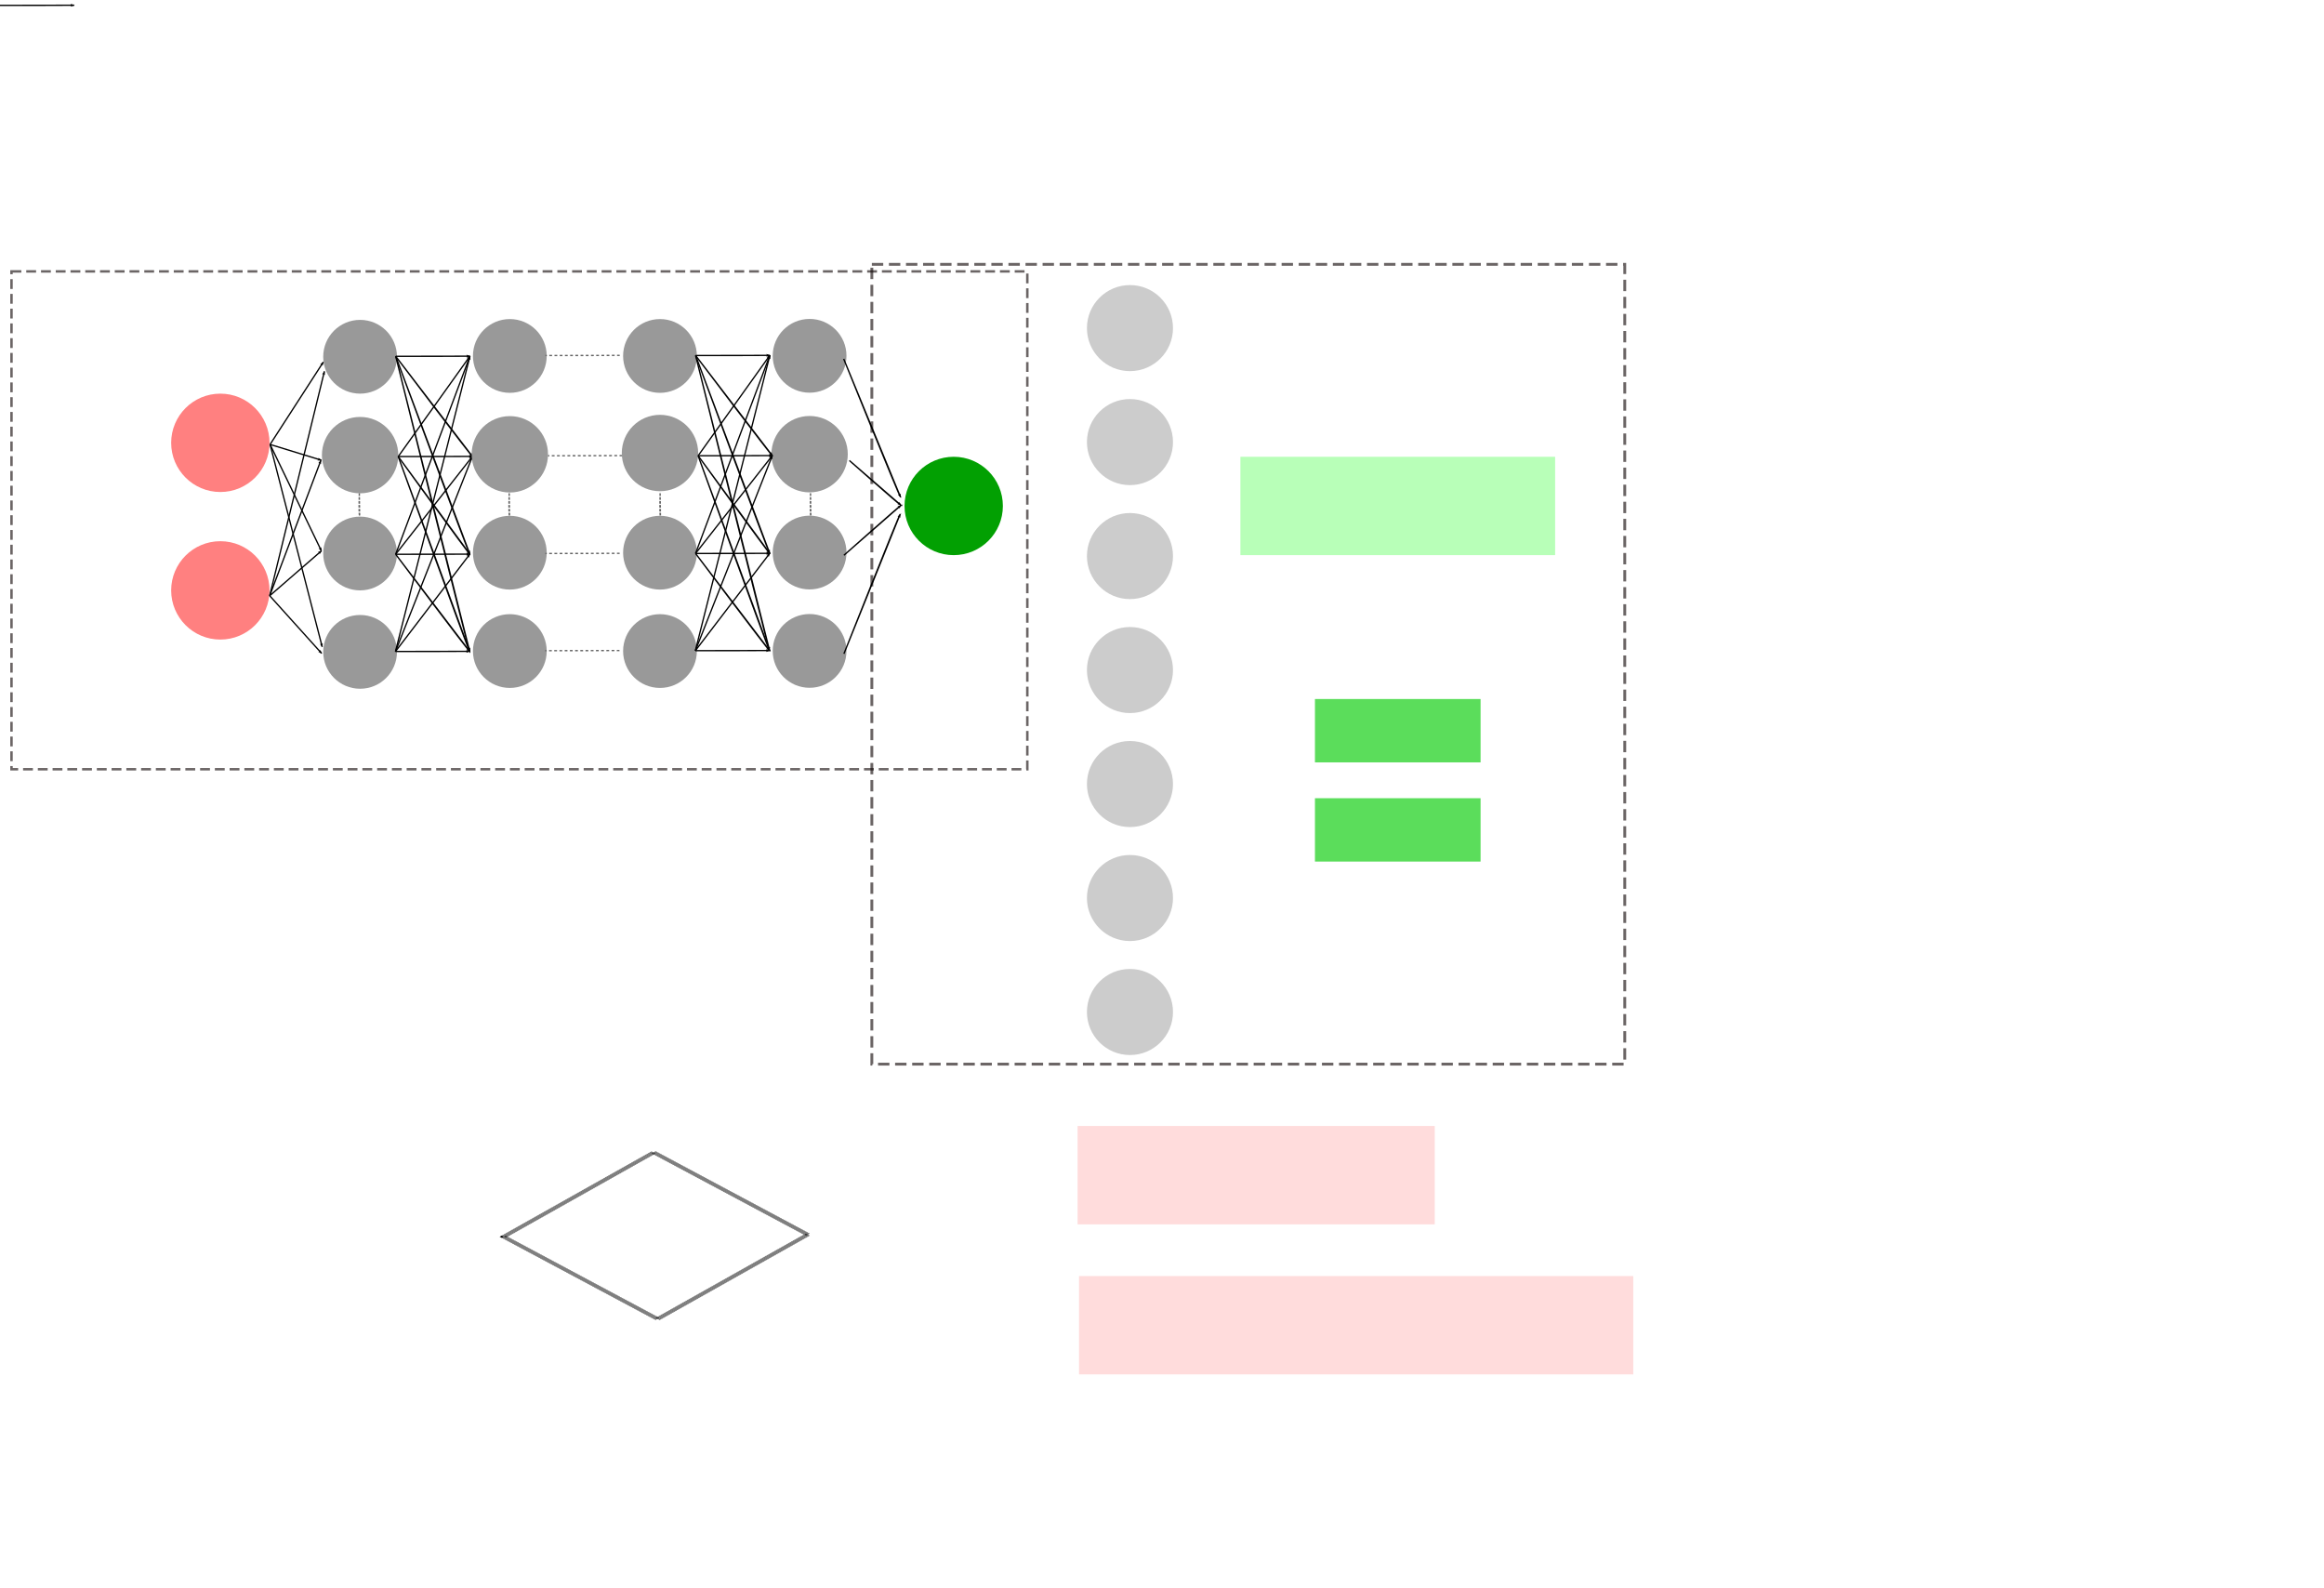 <?xml version="1.0" encoding="UTF-8" standalone="no"?>
<!-- Created with Inkscape (http://www.inkscape.org/) -->

<svg
   width="472.583mm"
   height="322.939mm"
   viewBox="0 0 472.583 322.939"
   version="1.1"
   id="svg5"
   inkscape:version="1.1 (c4e8f9e, 2021-05-24)"
   sodipodi:docname="NN_arch.eps.2021_07_05_00_31_59.0.svg"
   xmlns:inkscape="http://www.inkscape.org/namespaces/inkscape"
   xmlns:sodipodi="http://sodipodi.sourceforge.net/DTD/sodipodi-0.dtd"
   xmlns="http://www.w3.org/2000/svg"
   xmlns:svg="http://www.w3.org/2000/svg">
  <sodipodi:namedview
     id="namedview7"
     pagecolor="#ffffff"
     bordercolor="#666666"
     borderopacity="1.0"
     inkscape:pageshadow="2"
     inkscape:pageopacity="0.0"
     inkscape:pagecheckerboard="0"
     inkscape:document-units="mm"
     showgrid="false"
     inkscape:zoom="1.0035677"
     inkscape:cx="965.05698"
     inkscape:cy="827.04935"
     inkscape:window-width="1440"
     inkscape:window-height="900"
     inkscape:window-x="0"
     inkscape:window-y="0"
     inkscape:window-maximized="0"
     inkscape:current-layer="layer1"
     width="499mm"
     fit-margin-top="0"
     fit-margin-left="0"
     fit-margin-right="0"
     fit-margin-bottom="0" />
  <defs
     id="defs2">
    <marker
       style="overflow:visible"
       id="marker1783"
       refX="0.0"
       refY="0.0"
       orient="auto"
       inkscape:stockid="Arrow2Lstart"
       inkscape:isstock="true">
      <path
         transform="scale(1.0) translate(1,0)"
         d="M 8.719,4.034 L -2.207,0.016 L 8.719,-4.002 C 6.973,-1.63 6.983,1.616 8.719,4.034 z "
         style="fill-rule:evenodd;fill:context-stroke;stroke-width:0.625;stroke-linejoin:round"
         id="path1496" />
    </marker>
    <marker
       style="overflow:visible"
       id="Arrow2Mstart"
       refX="0.0"
       refY="0.0"
       orient="auto"
       inkscape:stockid="Arrow2Mstart"
       inkscape:isstock="true">
      <path
         transform="scale(0.6) translate(0,0)"
         d="M 8.719,4.034 L -2.207,0.016 L 8.719,-4.002 C 6.973,-1.63 6.983,1.616 8.719,4.034 z "
         style="fill-rule:evenodd;fill:context-stroke;stroke-width:0.625;stroke-linejoin:round"
         id="path1502" />
    </marker>
    <marker
       style="overflow:visible"
       id="Arrow2Lstart"
       refX="1"
       refY="0"
       orient="auto"
       inkscape:stockid="Arrow2Lstart"
       inkscape:isstock="true">
      <path
         transform="0.2"
         d="M 8.719,4.034 -2.207,0.016 8.719,-4.002 c -1.745,2.372 -1.735,5.617 -6e-7,8.035 z"
         style="fill:context-stroke;fill-rule:evenodd;stroke-width:0.625;stroke-linejoin:round"
         id="path1038" />
    </marker>
    <marker
       style="overflow:visible"
       id="Arrow1Lstart"
       refX="0"
       refY="0"
       orient="auto"
       inkscape:stockid="Arrow1Lstart"
       inkscape:isstock="true">
      <path
         transform="matrix(-2.8,0,0-2.8,-2.8,0)"
         style="fill:context-stroke;fill-rule:evenodd;stroke:context-stroke;stroke-width:1pt"
         d="M 0,0 5,-5 -12.5,0 5,5 Z"
         id="path5255" />
    </marker>
    <marker
       style="overflow:visible"
       id="Arrow2Lstart-8"
       refX="1"
       refY="0"
       orient="auto"
       inkscape:stockid="Arrow2Lstart"
       inkscape:isstock="true">
      <path
         transform="matrix(1.1,0,0,1.1,1.1,0)"
         d="M 8.719,4.034 -2.207,0.016 8.719,-4.002 c -1.745,2.372 -1.735,5.617 -6e-7,8.035 z"
         style="fill:context-stroke;fill-rule:evenodd;stroke-width:0.625;stroke-linejoin:round"
         id="path1038-6" />
    </marker>
    <marker
       style="overflow:visible"
       id="Arrow2Lstart-7"
       refX="1"
       refY="0"
       orient="auto"
       inkscape:stockid="Arrow2Lstart"
       inkscape:isstock="true">
      <path
         d="M 8.719,4.034 -2.207,0.016 8.719,-4.002 c -1.745,2.372 -1.735,5.617 -6e-7,8.035 z"
         style="fill:context-stroke;fill-rule:evenodd;stroke-width:0.625;stroke-linejoin:round"
         id="path1038-1" />
    </marker>
    <marker
       style="overflow:visible"
       id="marker1783-1"
       refX="0"
       refY="0"
       orient="auto"
       inkscape:stockid="Arrow2Lstart"
       inkscape:isstock="true">
      <path
         transform="translate(1)"
         d="M 8.719,4.034 -2.207,0.016 8.719,-4.002 c -1.745,2.372 -1.735,5.617 -6e-7,8.035 z"
         style="fill:context-stroke;fill-rule:evenodd;stroke-width:0.625;stroke-linejoin:round"
         id="path1496-0" />
    </marker>
    <marker
       style="overflow:visible"
       id="marker1783-6"
       refX="0"
       refY="0"
       orient="auto"
       inkscape:stockid="Arrow2Lstart"
       inkscape:isstock="true">
      <path
         transform="translate(1)"
         d="M 8.719,4.034 -2.207,0.016 8.719,-4.002 c -1.745,2.372 -1.735,5.617 -6e-7,8.035 z"
         style="fill:context-stroke;fill-rule:evenodd;stroke-width:0.625;stroke-linejoin:round"
         id="path1496-2" />
    </marker>
    <marker
       style="overflow:visible"
       id="marker1783-0"
       refX="0"
       refY="0"
       orient="auto"
       inkscape:stockid="Arrow2Lstart"
       inkscape:isstock="true">
      <path
         transform="translate(1)"
         d="M 8.719,4.034 -2.207,0.016 8.719,-4.002 c -1.745,2.372 -1.735,5.617 -6e-7,8.035 z"
         style="fill:context-stroke;fill-rule:evenodd;stroke-width:0.625;stroke-linejoin:round"
         id="path1496-8" />
    </marker>
    <marker
       style="overflow:visible"
       id="marker1783-15"
       refX="0"
       refY="0"
       orient="auto"
       inkscape:stockid="Arrow2Lstart"
       inkscape:isstock="true">
      <path
         transform="translate(1)"
         d="M 8.719,4.034 -2.207,0.016 8.719,-4.002 c -1.745,2.372 -1.735,5.617 -6e-7,8.035 z"
         style="fill:context-stroke;fill-rule:evenodd;stroke-width:0.625;stroke-linejoin:round"
         id="path1496-9" />
    </marker>
    <marker
       style="overflow:visible"
       id="marker1783-5"
       refX="0"
       refY="0"
       orient="auto"
       inkscape:stockid="Arrow2Lstart"
       inkscape:isstock="true">
      <path
         transform="translate(1)"
         d="M 8.719,4.034 -2.207,0.016 8.719,-4.002 c -1.745,2.372 -1.735,5.617 -6e-7,8.035 z"
         style="fill:context-stroke;fill-rule:evenodd;stroke-width:0.625;stroke-linejoin:round"
         id="path1496-6" />
    </marker>
    <marker
       style="overflow:visible"
       id="marker1783-15-4"
       refX="0"
       refY="0"
       orient="auto"
       inkscape:stockid="Arrow2Lstart"
       inkscape:isstock="true">
      <path
         transform="translate(1)"
         d="M 8.719,4.034 -2.207,0.016 8.719,-4.002 c -1.745,2.372 -1.735,5.617 -6e-7,8.035 z"
         style="fill:context-stroke;fill-rule:evenodd;stroke-width:0.625;stroke-linejoin:round"
         id="path1496-9-8" />
    </marker>
    <marker
       style="overflow:visible"
       id="marker1783-0-8"
       refX="0"
       refY="0"
       orient="auto"
       inkscape:stockid="Arrow2Lstart"
       inkscape:isstock="true">
      <path
         transform="translate(1)"
         d="M 8.719,4.034 -2.207,0.016 8.719,-4.002 c -1.745,2.372 -1.735,5.617 -6e-7,8.035 z"
         style="fill:context-stroke;fill-rule:evenodd;stroke-width:0.625;stroke-linejoin:round"
         id="path1496-8-6" />
    </marker>
    <marker
       style="overflow:visible"
       id="marker1783-6-4"
       refX="0"
       refY="0"
       orient="auto"
       inkscape:stockid="Arrow2Lstart"
       inkscape:isstock="true">
      <path
         transform="translate(1)"
         d="M 8.719,4.034 -2.207,0.016 8.719,-4.002 c -1.745,2.372 -1.735,5.617 -6e-7,8.035 z"
         style="fill:context-stroke;fill-rule:evenodd;stroke-width:0.625;stroke-linejoin:round"
         id="path1496-2-5" />
    </marker>
    <marker
       style="overflow:visible"
       id="marker1783-15-4-6"
       refX="0"
       refY="0"
       orient="auto"
       inkscape:stockid="Arrow2Lstart"
       inkscape:isstock="true">
      <path
         transform="translate(1)"
         d="M 8.719,4.034 -2.207,0.016 8.719,-4.002 c -1.745,2.372 -1.735,5.617 -6e-7,8.035 z"
         style="fill:context-stroke;fill-rule:evenodd;stroke-width:0.625;stroke-linejoin:round"
         id="path1496-9-8-0" />
    </marker>
    <marker
       style="overflow:visible"
       id="marker1783-64"
       refX="0"
       refY="0"
       orient="auto"
       inkscape:stockid="Arrow2Lstart"
       inkscape:isstock="true">
      <path
         transform="translate(1)"
         d="M 8.719,4.034 -2.207,0.016 8.719,-4.002 c -1.745,2.372 -1.735,5.617 -6e-7,8.035 z"
         style="fill:context-stroke;fill-rule:evenodd;stroke-width:0.625;stroke-linejoin:round"
         id="path1496-00" />
    </marker>
    <marker
       style="overflow:visible"
       id="marker1783-64-3"
       refX="0"
       refY="0"
       orient="auto"
       inkscape:stockid="Arrow2Lstart"
       inkscape:isstock="true">
      <path
         transform="translate(1)"
         d="M 8.719,4.034 -2.207,0.016 8.719,-4.002 c -1.745,2.372 -1.735,5.617 -6e-7,8.035 z"
         style="fill:context-stroke;fill-rule:evenodd;stroke-width:0.625;stroke-linejoin:round"
         id="path1496-00-0" />
    </marker>
    <marker
       style="overflow:visible"
       id="marker1783-64-6"
       refX="0"
       refY="0"
       orient="auto"
       inkscape:stockid="Arrow2Lstart"
       inkscape:isstock="true">
      <path
         transform="translate(1)"
         d="M 8.719,4.034 -2.207,0.016 8.719,-4.002 c -1.745,2.372 -1.735,5.617 -6e-7,8.035 z"
         style="fill:context-stroke;fill-rule:evenodd;stroke-width:0.625;stroke-linejoin:round"
         id="path1496-00-7" />
    </marker>
    <marker
       style="overflow:visible"
       id="marker1783-64-1"
       refX="0"
       refY="0"
       orient="auto"
       inkscape:stockid="Arrow2Lstart"
       inkscape:isstock="true">
      <path
         transform="translate(1)"
         d="M 8.719,4.034 -2.207,0.016 8.719,-4.002 c -1.745,2.372 -1.735,5.617 -6e-7,8.035 z"
         style="fill:context-stroke;fill-rule:evenodd;stroke-width:0.625;stroke-linejoin:round"
         id="path1496-00-9" />
    </marker>
    <marker
       style="overflow:visible"
       id="marker1783-64-8"
       refX="0"
       refY="0"
       orient="auto"
       inkscape:stockid="Arrow2Lstart"
       inkscape:isstock="true">
      <path
         transform="translate(1)"
         d="M 8.719,4.034 -2.207,0.016 8.719,-4.002 c -1.745,2.372 -1.735,5.617 -6e-7,8.035 z"
         style="fill:context-stroke;fill-rule:evenodd;stroke-width:0.625;stroke-linejoin:round"
         id="path1496-00-4" />
    </marker>
    <marker
       style="overflow:visible"
       id="marker1783-64-8-0"
       refX="0"
       refY="0"
       orient="auto"
       inkscape:stockid="Arrow2Lstart"
       inkscape:isstock="true">
      <path
         transform="translate(1)"
         d="M 8.719,4.034 -2.207,0.016 8.719,-4.002 c -1.745,2.372 -1.735,5.617 -6e-7,8.035 z"
         style="fill:context-stroke;fill-rule:evenodd;stroke-width:0.625;stroke-linejoin:round"
         id="path1496-00-4-5" />
    </marker>
    <marker
       style="overflow:visible"
       id="marker1783-64-8-0-6"
       refX="0"
       refY="0"
       orient="auto"
       inkscape:stockid="Arrow2Lstart"
       inkscape:isstock="true">
      <path
         transform="translate(1)"
         d="M 8.719,4.034 -2.207,0.016 8.719,-4.002 c -1.745,2.372 -1.735,5.617 -6e-7,8.035 z"
         style="fill:context-stroke;fill-rule:evenodd;stroke-width:0.625;stroke-linejoin:round"
         id="path1496-00-4-5-4" />
    </marker>
    <marker
       style="overflow:visible"
       id="marker1783-64-8-0-7"
       refX="0"
       refY="0"
       orient="auto"
       inkscape:stockid="Arrow2Lstart"
       inkscape:isstock="true">
      <path
         transform="translate(1)"
         d="M 8.719,4.034 -2.207,0.016 8.719,-4.002 c -1.745,2.372 -1.735,5.617 -6e-7,8.035 z"
         style="fill:context-stroke;fill-rule:evenodd;stroke-width:0.625;stroke-linejoin:round"
         id="path1496-00-4-5-3" />
    </marker>
    <marker
       style="overflow:visible"
       id="marker1783-15-8"
       refX="0"
       refY="0"
       orient="auto"
       inkscape:stockid="Arrow2Lstart"
       inkscape:isstock="true">
      <path
         transform="translate(1)"
         d="M 8.719,4.034 -2.207,0.016 8.719,-4.002 c -1.745,2.372 -1.735,5.617 -6e-7,8.035 z"
         style="fill:context-stroke;fill-rule:evenodd;stroke-width:0.625;stroke-linejoin:round"
         id="path1496-9-6" />
    </marker>
    <marker
       style="overflow:visible"
       id="marker1783-2"
       refX="0"
       refY="0"
       orient="auto"
       inkscape:stockid="Arrow2Lstart"
       inkscape:isstock="true">
      <path
         transform="translate(1)"
         d="M 8.719,4.034 -2.207,0.016 8.719,-4.002 c -1.745,2.372 -1.735,5.617 -6e-7,8.035 z"
         style="fill:context-stroke;fill-rule:evenodd;stroke-width:0.625;stroke-linejoin:round"
         id="path1496-1" />
    </marker>
    <marker
       style="overflow:visible"
       id="marker1783-4"
       refX="0"
       refY="0"
       orient="auto"
       inkscape:stockid="Arrow2Lstart"
       inkscape:isstock="true">
      <path
         transform="translate(1)"
         d="M 8.719,4.034 -2.207,0.016 8.719,-4.002 c -1.745,2.372 -1.735,5.617 -6e-7,8.035 z"
         style="fill:context-stroke;fill-rule:evenodd;stroke-width:0.625;stroke-linejoin:round"
         id="path1496-3" />
    </marker>
    <marker
       style="overflow:visible"
       id="marker1783-3"
       refX="0"
       refY="0"
       orient="auto"
       inkscape:stockid="Arrow2Lstart"
       inkscape:isstock="true">
      <path
         transform="translate(1)"
         d="M 8.719,4.034 -2.207,0.016 8.719,-4.002 c -1.745,2.372 -1.735,5.617 -6e-7,8.035 z"
         style="fill:context-stroke;fill-rule:evenodd;stroke-width:0.625;stroke-linejoin:round"
         id="path1496-06" />
    </marker>
    <marker
       style="overflow:visible"
       id="marker1783-64-66"
       refX="0"
       refY="0"
       orient="auto"
       inkscape:stockid="Arrow2Lstart"
       inkscape:isstock="true">
      <path
         transform="translate(1)"
         d="M 8.719,4.034 -2.207,0.016 8.719,-4.002 c -1.745,2.372 -1.735,5.617 -6e-7,8.035 z"
         style="fill:context-stroke;fill-rule:evenodd;stroke-width:0.625;stroke-linejoin:round"
         id="path1496-00-72" />
    </marker>
    <marker
       style="overflow:visible"
       id="marker1783-64-9"
       refX="0"
       refY="0"
       orient="auto"
       inkscape:stockid="Arrow2Lstart"
       inkscape:isstock="true">
      <path
         transform="translate(1)"
         d="M 8.719,4.034 -2.207,0.016 8.719,-4.002 c -1.745,2.372 -1.735,5.617 -6e-7,8.035 z"
         style="fill:context-stroke;fill-rule:evenodd;stroke-width:0.625;stroke-linejoin:round"
         id="path1496-00-04" />
    </marker>
    <marker
       style="overflow:visible"
       id="marker1783-64-11"
       refX="0"
       refY="0"
       orient="auto"
       inkscape:stockid="Arrow2Lstart"
       inkscape:isstock="true">
      <path
         transform="translate(1)"
         d="M 8.719,4.034 -2.207,0.016 8.719,-4.002 c -1.745,2.372 -1.735,5.617 -6e-7,8.035 z"
         style="fill:context-stroke;fill-rule:evenodd;stroke-width:0.625;stroke-linejoin:round"
         id="path1496-00-5" />
    </marker>
    <marker
       style="overflow:visible"
       id="marker1783-64-89"
       refX="0"
       refY="0"
       orient="auto"
       inkscape:stockid="Arrow2Lstart"
       inkscape:isstock="true">
      <path
         transform="translate(1)"
         d="M 8.719,4.034 -2.207,0.016 8.719,-4.002 c -1.745,2.372 -1.735,5.617 -6e-7,8.035 z"
         style="fill:context-stroke;fill-rule:evenodd;stroke-width:0.625;stroke-linejoin:round"
         id="path1496-00-1" />
    </marker>
    <marker
       style="overflow:visible"
       id="marker1783-64-89-5"
       refX="0"
       refY="0"
       orient="auto"
       inkscape:stockid="Arrow2Lstart"
       inkscape:isstock="true">
      <path
         transform="translate(1)"
         d="M 8.719,4.034 -2.207,0.016 8.719,-4.002 c -1.745,2.372 -1.735,5.617 -6e-7,8.035 z"
         style="fill:context-stroke;fill-rule:evenodd;stroke-width:0.625;stroke-linejoin:round"
         id="path1496-00-1-6" />
    </marker>
    <marker
       style="overflow:visible"
       id="marker1783-64-9-2"
       refX="0"
       refY="0"
       orient="auto"
       inkscape:stockid="Arrow2Lstart"
       inkscape:isstock="true">
      <path
         transform="translate(1)"
         d="M 8.719,4.034 -2.207,0.016 8.719,-4.002 c -1.745,2.372 -1.735,5.617 -6e-7,8.035 z"
         style="fill:context-stroke;fill-rule:evenodd;stroke-width:0.625;stroke-linejoin:round"
         id="path1496-00-04-9" />
    </marker>
    <marker
       style="overflow:visible"
       id="marker1783-4-7"
       refX="0"
       refY="0"
       orient="auto"
       inkscape:stockid="Arrow2Lstart"
       inkscape:isstock="true">
      <path
         transform="translate(1)"
         d="M 8.719,4.034 -2.207,0.016 8.719,-4.002 c -1.745,2.372 -1.735,5.617 -6e-7,8.035 z"
         style="fill:context-stroke;fill-rule:evenodd;stroke-width:0.625;stroke-linejoin:round"
         id="path1496-3-5" />
    </marker>
    <marker
       style="overflow:visible"
       id="marker1783-4-7-8"
       refX="0"
       refY="0"
       orient="auto"
       inkscape:stockid="Arrow2Lstart"
       inkscape:isstock="true">
      <path
         transform="translate(1)"
         d="M 8.719,4.034 -2.207,0.016 8.719,-4.002 c -1.745,2.372 -1.735,5.617 -6e-7,8.035 z"
         style="fill:context-stroke;fill-rule:evenodd;stroke-width:0.625;stroke-linejoin:round"
         id="path1496-3-5-9" />
    </marker>
    <marker
       style="overflow:visible"
       id="marker1783-4-7-8-7"
       refX="0"
       refY="0"
       orient="auto"
       inkscape:stockid="Arrow2Lstart"
       inkscape:isstock="true">
      <path
         transform="translate(1)"
         d="M 8.719,4.034 -2.207,0.016 8.719,-4.002 c -1.745,2.372 -1.735,5.617 -6e-7,8.035 z"
         style="fill:context-stroke;fill-rule:evenodd;stroke-width:0.625;stroke-linejoin:round"
         id="path1496-3-5-9-4" />
    </marker>
    <marker
       style="overflow:visible"
       id="marker1783-05"
       refX="0"
       refY="0"
       orient="auto"
       inkscape:stockid="Arrow2Lstart"
       inkscape:isstock="true">
      <path
         transform="translate(1)"
         d="M 8.719,4.034 -2.207,0.016 8.719,-4.002 c -1.745,2.372 -1.735,5.617 -6e-7,8.035 z"
         style="fill:context-stroke;fill-rule:evenodd;stroke-width:0.625;stroke-linejoin:round"
         id="path1496-35" />
    </marker>
    <marker
       style="overflow:visible"
       id="marker1783-64-5"
       refX="0"
       refY="0"
       orient="auto"
       inkscape:stockid="Arrow2Lstart"
       inkscape:isstock="true">
      <path
         transform="translate(1)"
         d="M 8.719,4.034 -2.207,0.016 8.719,-4.002 c -1.745,2.372 -1.735,5.617 -6e-7,8.035 z"
         style="fill:context-stroke;fill-rule:evenodd;stroke-width:0.625;stroke-linejoin:round"
         id="path1496-00-45" />
    </marker>
    <marker
       style="overflow:visible"
       id="marker1783-64-66-1"
       refX="0"
       refY="0"
       orient="auto"
       inkscape:stockid="Arrow2Lstart"
       inkscape:isstock="true">
      <path
         transform="translate(1)"
         d="M 8.719,4.034 -2.207,0.016 8.719,-4.002 c -1.745,2.372 -1.735,5.617 -6e-7,8.035 z"
         style="fill:context-stroke;fill-rule:evenodd;stroke-width:0.625;stroke-linejoin:round"
         id="path1496-00-72-1" />
    </marker>
    <marker
       style="overflow:visible"
       id="marker1783-6-6"
       refX="0"
       refY="0"
       orient="auto"
       inkscape:stockid="Arrow2Lstart"
       inkscape:isstock="true">
      <path
         transform="translate(1)"
         d="M 8.719,4.034 -2.207,0.016 8.719,-4.002 c -1.745,2.372 -1.735,5.617 -6e-7,8.035 z"
         style="fill:context-stroke;fill-rule:evenodd;stroke-width:0.625;stroke-linejoin:round"
         id="path1496-2-1" />
    </marker>
    <marker
       style="overflow:visible"
       id="marker1783-0-9"
       refX="0"
       refY="0"
       orient="auto"
       inkscape:stockid="Arrow2Lstart"
       inkscape:isstock="true">
      <path
         transform="translate(1)"
         d="M 8.719,4.034 -2.207,0.016 8.719,-4.002 c -1.745,2.372 -1.735,5.617 -6e-7,8.035 z"
         style="fill:context-stroke;fill-rule:evenodd;stroke-width:0.625;stroke-linejoin:round"
         id="path1496-8-3" />
    </marker>
    <marker
       style="overflow:visible"
       id="marker1783-15-47"
       refX="0"
       refY="0"
       orient="auto"
       inkscape:stockid="Arrow2Lstart"
       inkscape:isstock="true">
      <path
         transform="translate(1)"
         d="M 8.719,4.034 -2.207,0.016 8.719,-4.002 c -1.745,2.372 -1.735,5.617 -6e-7,8.035 z"
         style="fill:context-stroke;fill-rule:evenodd;stroke-width:0.625;stroke-linejoin:round"
         id="path1496-9-9" />
    </marker>
    <marker
       style="overflow:visible"
       id="marker1783-5-8"
       refX="0"
       refY="0"
       orient="auto"
       inkscape:stockid="Arrow2Lstart"
       inkscape:isstock="true">
      <path
         transform="translate(1)"
         d="M 8.719,4.034 -2.207,0.016 8.719,-4.002 c -1.745,2.372 -1.735,5.617 -6e-7,8.035 z"
         style="fill:context-stroke;fill-rule:evenodd;stroke-width:0.625;stroke-linejoin:round"
         id="path1496-6-0" />
    </marker>
    <marker
       style="overflow:visible"
       id="marker1783-6-4-7"
       refX="0"
       refY="0"
       orient="auto"
       inkscape:stockid="Arrow2Lstart"
       inkscape:isstock="true">
      <path
         transform="translate(1)"
         d="M 8.719,4.034 -2.207,0.016 8.719,-4.002 c -1.745,2.372 -1.735,5.617 -6e-7,8.035 z"
         style="fill:context-stroke;fill-rule:evenodd;stroke-width:0.625;stroke-linejoin:round"
         id="path1496-2-5-5" />
    </marker>
    <marker
       style="overflow:visible"
       id="marker1783-15-4-6-8"
       refX="0"
       refY="0"
       orient="auto"
       inkscape:stockid="Arrow2Lstart"
       inkscape:isstock="true">
      <path
         transform="translate(1)"
         d="M 8.719,4.034 -2.207,0.016 8.719,-4.002 c -1.745,2.372 -1.735,5.617 -6e-7,8.035 z"
         style="fill:context-stroke;fill-rule:evenodd;stroke-width:0.625;stroke-linejoin:round"
         id="path1496-9-8-0-4" />
    </marker>
    <marker
       style="overflow:visible"
       id="marker1783-64-3-2"
       refX="0"
       refY="0"
       orient="auto"
       inkscape:stockid="Arrow2Lstart"
       inkscape:isstock="true">
      <path
         transform="translate(1)"
         d="M 8.719,4.034 -2.207,0.016 8.719,-4.002 c -1.745,2.372 -1.735,5.617 -6e-7,8.035 z"
         style="fill:context-stroke;fill-rule:evenodd;stroke-width:0.625;stroke-linejoin:round"
         id="path1496-00-0-5" />
    </marker>
    <marker
       style="overflow:visible"
       id="marker1783-64-6-0"
       refX="0"
       refY="0"
       orient="auto"
       inkscape:stockid="Arrow2Lstart"
       inkscape:isstock="true">
      <path
         transform="translate(1)"
         d="M 8.719,4.034 -2.207,0.016 8.719,-4.002 c -1.745,2.372 -1.735,5.617 -6e-7,8.035 z"
         style="fill:context-stroke;fill-rule:evenodd;stroke-width:0.625;stroke-linejoin:round"
         id="path1496-00-7-7" />
    </marker>
    <marker
       style="overflow:visible"
       id="marker1783-64-1-0"
       refX="0"
       refY="0"
       orient="auto"
       inkscape:stockid="Arrow2Lstart"
       inkscape:isstock="true">
      <path
         transform="translate(1)"
         d="M 8.719,4.034 -2.207,0.016 8.719,-4.002 c -1.745,2.372 -1.735,5.617 -6e-7,8.035 z"
         style="fill:context-stroke;fill-rule:evenodd;stroke-width:0.625;stroke-linejoin:round"
         id="path1496-00-9-7" />
    </marker>
    <marker
       style="overflow:visible"
       id="marker1783-15-8-6"
       refX="0"
       refY="0"
       orient="auto"
       inkscape:stockid="Arrow2Lstart"
       inkscape:isstock="true">
      <path
         transform="translate(1)"
         d="M 8.719,4.034 -2.207,0.016 8.719,-4.002 c -1.745,2.372 -1.735,5.617 -6e-7,8.035 z"
         style="fill:context-stroke;fill-rule:evenodd;stroke-width:0.625;stroke-linejoin:round"
         id="path1496-9-6-8" />
    </marker>
    <marker
       style="overflow:visible"
       id="marker1783-2-2"
       refX="0"
       refY="0"
       orient="auto"
       inkscape:stockid="Arrow2Lstart"
       inkscape:isstock="true">
      <path
         transform="translate(1)"
         d="M 8.719,4.034 -2.207,0.016 8.719,-4.002 c -1.745,2.372 -1.735,5.617 -6e-7,8.035 z"
         style="fill:context-stroke;fill-rule:evenodd;stroke-width:0.625;stroke-linejoin:round"
         id="path1496-1-3" />
    </marker>
    <marker
       style="overflow:visible"
       id="marker1783-4-9"
       refX="0"
       refY="0"
       orient="auto"
       inkscape:stockid="Arrow2Lstart"
       inkscape:isstock="true">
      <path
         transform="translate(1)"
         d="M 8.719,4.034 -2.207,0.016 8.719,-4.002 c -1.745,2.372 -1.735,5.617 -6e-7,8.035 z"
         style="fill:context-stroke;fill-rule:evenodd;stroke-width:0.625;stroke-linejoin:round"
         id="path1496-3-0" />
    </marker>
    <marker
       style="overflow:visible"
       id="marker1783-4-7-3"
       refX="0"
       refY="0"
       orient="auto"
       inkscape:stockid="Arrow2Lstart"
       inkscape:isstock="true">
      <path
         transform="translate(1)"
         d="M 8.719,4.034 -2.207,0.016 8.719,-4.002 c -1.745,2.372 -1.735,5.617 -6e-7,8.035 z"
         style="fill:context-stroke;fill-rule:evenodd;stroke-width:0.625;stroke-linejoin:round"
         id="path1496-3-5-8" />
    </marker>
    <marker
       style="overflow:visible"
       id="marker1783-4-7-8-3"
       refX="0"
       refY="0"
       orient="auto"
       inkscape:stockid="Arrow2Lstart"
       inkscape:isstock="true">
      <path
         transform="translate(1)"
         d="M 8.719,4.034 -2.207,0.016 8.719,-4.002 c -1.745,2.372 -1.735,5.617 -6e-7,8.035 z"
         style="fill:context-stroke;fill-rule:evenodd;stroke-width:0.625;stroke-linejoin:round"
         id="path1496-3-5-9-1" />
    </marker>
    <marker
       style="overflow:visible"
       id="marker1783-4-7-8-7-0"
       refX="0"
       refY="0"
       orient="auto"
       inkscape:stockid="Arrow2Lstart"
       inkscape:isstock="true">
      <path
         transform="translate(1)"
         d="M 8.719,4.034 -2.207,0.016 8.719,-4.002 c -1.745,2.372 -1.735,5.617 -6e-7,8.035 z"
         style="fill:context-stroke;fill-rule:evenodd;stroke-width:0.625;stroke-linejoin:round"
         id="path1496-3-5-9-4-0" />
    </marker>
    <marker
       style="overflow:visible"
       id="marker1783-3-8"
       refX="0"
       refY="0"
       orient="auto"
       inkscape:stockid="Arrow2Lstart"
       inkscape:isstock="true">
      <path
         transform="translate(1)"
         d="M 8.719,4.034 -2.207,0.016 8.719,-4.002 c -1.745,2.372 -1.735,5.617 -6e-7,8.035 z"
         style="fill:context-stroke;fill-rule:evenodd;stroke-width:0.625;stroke-linejoin:round"
         id="path1496-06-0" />
    </marker>
    <marker
       style="overflow:visible"
       id="marker1783-64-9-4"
       refX="0"
       refY="0"
       orient="auto"
       inkscape:stockid="Arrow2Lstart"
       inkscape:isstock="true">
      <path
         transform="translate(1)"
         d="M 8.719,4.034 -2.207,0.016 8.719,-4.002 c -1.745,2.372 -1.735,5.617 -6e-7,8.035 z"
         style="fill:context-stroke;fill-rule:evenodd;stroke-width:0.625;stroke-linejoin:round"
         id="path1496-00-04-7" />
    </marker>
    <marker
       style="overflow:visible"
       id="marker1783-64-9-2-6"
       refX="0"
       refY="0"
       orient="auto"
       inkscape:stockid="Arrow2Lstart"
       inkscape:isstock="true">
      <path
         transform="translate(1)"
         d="M 8.719,4.034 -2.207,0.016 8.719,-4.002 c -1.745,2.372 -1.735,5.617 -6e-7,8.035 z"
         style="fill:context-stroke;fill-rule:evenodd;stroke-width:0.625;stroke-linejoin:round"
         id="path1496-00-04-9-1" />
    </marker>
    <marker
       style="overflow:visible"
       id="marker1783-64-11-6"
       refX="0"
       refY="0"
       orient="auto"
       inkscape:stockid="Arrow2Lstart"
       inkscape:isstock="true">
      <path
         transform="translate(1)"
         d="M 8.719,4.034 -2.207,0.016 8.719,-4.002 c -1.745,2.372 -1.735,5.617 -6e-7,8.035 z"
         style="fill:context-stroke;fill-rule:evenodd;stroke-width:0.625;stroke-linejoin:round"
         id="path1496-00-5-1" />
    </marker>
    <marker
       style="overflow:visible"
       id="marker1783-64-89-4"
       refX="0"
       refY="0"
       orient="auto"
       inkscape:stockid="Arrow2Lstart"
       inkscape:isstock="true">
      <path
         transform="translate(1)"
         d="M 8.719,4.034 -2.207,0.016 8.719,-4.002 c -1.745,2.372 -1.735,5.617 -6e-7,8.035 z"
         style="fill:context-stroke;fill-rule:evenodd;stroke-width:0.625;stroke-linejoin:round"
         id="path1496-00-1-9" />
    </marker>
    <marker
       style="overflow:visible"
       id="marker1783-64-89-5-6"
       refX="0"
       refY="0"
       orient="auto"
       inkscape:stockid="Arrow2Lstart"
       inkscape:isstock="true">
      <path
         transform="translate(1)"
         d="M 8.719,4.034 -2.207,0.016 8.719,-4.002 c -1.745,2.372 -1.735,5.617 -6e-7,8.035 z"
         style="fill:context-stroke;fill-rule:evenodd;stroke-width:0.625;stroke-linejoin:round"
         id="path1496-00-1-6-4" />
    </marker>
    <marker
       style="overflow:visible"
       id="marker1783-64-5-0"
       refX="0"
       refY="0"
       orient="auto"
       inkscape:stockid="Arrow2Lstart"
       inkscape:isstock="true">
      <path
         transform="translate(1)"
         d="M 8.719,4.034 -2.207,0.016 8.719,-4.002 c -1.745,2.372 -1.735,5.617 -6e-7,8.035 z"
         style="fill:context-stroke;fill-rule:evenodd;stroke-width:0.625;stroke-linejoin:round"
         id="path1496-00-45-0" />
    </marker>
    <marker
       style="overflow:visible"
       id="marker1783-64-66-1-8"
       refX="0"
       refY="0"
       orient="auto"
       inkscape:stockid="Arrow2Lstart"
       inkscape:isstock="true">
      <path
         transform="translate(1)"
         d="M 8.719,4.034 -2.207,0.016 8.719,-4.002 c -1.745,2.372 -1.735,5.617 -6e-7,8.035 z"
         style="fill:context-stroke;fill-rule:evenodd;stroke-width:0.625;stroke-linejoin:round"
         id="path1496-00-72-1-2" />
    </marker>
    <marker
       style="overflow:visible"
       id="marker1783-64-3-2-5"
       refX="0"
       refY="0"
       orient="auto"
       inkscape:stockid="Arrow2Lstart"
       inkscape:isstock="true">
      <path
         transform="translate(1)"
         d="M 8.719,4.034 -2.207,0.016 8.719,-4.002 c -1.745,2.372 -1.735,5.617 -6e-7,8.035 z"
         style="fill:context-stroke;fill-rule:evenodd;stroke-width:0.625;stroke-linejoin:round"
         id="path1496-00-0-5-8" />
    </marker>
    <marker
       style="overflow:visible"
       id="marker1783-64-6-0-0"
       refX="0"
       refY="0"
       orient="auto"
       inkscape:stockid="Arrow2Lstart"
       inkscape:isstock="true">
      <path
         transform="translate(1)"
         d="M 8.719,4.034 -2.207,0.016 8.719,-4.002 c -1.745,2.372 -1.735,5.617 -6e-7,8.035 z"
         style="fill:context-stroke;fill-rule:evenodd;stroke-width:0.625;stroke-linejoin:round"
         id="path1496-00-7-7-3" />
    </marker>
    <marker
       style="overflow:visible"
       id="marker1783-64-1-0-2"
       refX="0"
       refY="0"
       orient="auto"
       inkscape:stockid="Arrow2Lstart"
       inkscape:isstock="true">
      <path
         transform="translate(1)"
         d="M 8.719,4.034 -2.207,0.016 8.719,-4.002 c -1.745,2.372 -1.735,5.617 -6e-7,8.035 z"
         style="fill:context-stroke;fill-rule:evenodd;stroke-width:0.625;stroke-linejoin:round"
         id="path1496-00-9-7-3" />
    </marker>
    <marker
       style="overflow:visible"
       id="marker1783-2-2-3"
       refX="0"
       refY="0"
       orient="auto"
       inkscape:stockid="Arrow2Lstart"
       inkscape:isstock="true">
      <path
         transform="translate(1)"
         d="M 8.719,4.034 -2.207,0.016 8.719,-4.002 c -1.745,2.372 -1.735,5.617 -6e-7,8.035 z"
         style="fill:context-stroke;fill-rule:evenodd;stroke-width:0.625;stroke-linejoin:round"
         id="path1496-1-3-2" />
    </marker>
    <marker
       style="overflow:visible"
       id="marker1783-4-9-1"
       refX="0"
       refY="0"
       orient="auto"
       inkscape:stockid="Arrow2Lstart"
       inkscape:isstock="true">
      <path
         transform="translate(1)"
         d="M 8.719,4.034 -2.207,0.016 8.719,-4.002 c -1.745,2.372 -1.735,5.617 -6e-7,8.035 z"
         style="fill:context-stroke;fill-rule:evenodd;stroke-width:0.625;stroke-linejoin:round"
         id="path1496-3-0-9" />
    </marker>
    <marker
       style="overflow:visible"
       id="marker1783-4-7-3-1"
       refX="0"
       refY="0"
       orient="auto"
       inkscape:stockid="Arrow2Lstart"
       inkscape:isstock="true">
      <path
         transform="translate(1)"
         d="M 8.719,4.034 -2.207,0.016 8.719,-4.002 c -1.745,2.372 -1.735,5.617 -6e-7,8.035 z"
         style="fill:context-stroke;fill-rule:evenodd;stroke-width:0.625;stroke-linejoin:round"
         id="path1496-3-5-8-6" />
    </marker>
    <marker
       style="overflow:visible"
       id="marker1783-4-7-8-3-3"
       refX="0"
       refY="0"
       orient="auto"
       inkscape:stockid="Arrow2Lstart"
       inkscape:isstock="true">
      <path
         transform="translate(1)"
         d="M 8.719,4.034 -2.207,0.016 8.719,-4.002 c -1.745,2.372 -1.735,5.617 -6e-7,8.035 z"
         style="fill:context-stroke;fill-rule:evenodd;stroke-width:0.625;stroke-linejoin:round"
         id="path1496-3-5-9-1-9" />
    </marker>
    <marker
       style="overflow:visible"
       id="marker1783-4-7-8-7-0-1"
       refX="0"
       refY="0"
       orient="auto"
       inkscape:stockid="Arrow2Lstart"
       inkscape:isstock="true">
      <path
         transform="translate(1)"
         d="M 8.719,4.034 -2.207,0.016 8.719,-4.002 c -1.745,2.372 -1.735,5.617 -6e-7,8.035 z"
         style="fill:context-stroke;fill-rule:evenodd;stroke-width:0.625;stroke-linejoin:round"
         id="path1496-3-5-9-4-0-7" />
    </marker>
    <marker
       style="overflow:visible"
       id="marker1783-3-8-9"
       refX="0"
       refY="0"
       orient="auto"
       inkscape:stockid="Arrow2Lstart"
       inkscape:isstock="true">
      <path
         transform="translate(1)"
         d="M 8.719,4.034 -2.207,0.016 8.719,-4.002 c -1.745,2.372 -1.735,5.617 -6e-7,8.035 z"
         style="fill:context-stroke;fill-rule:evenodd;stroke-width:0.625;stroke-linejoin:round"
         id="path1496-06-0-6" />
    </marker>
    <marker
       style="overflow:visible"
       id="marker1783-64-9-4-6"
       refX="0"
       refY="0"
       orient="auto"
       inkscape:stockid="Arrow2Lstart"
       inkscape:isstock="true">
      <path
         transform="translate(1)"
         d="M 8.719,4.034 -2.207,0.016 8.719,-4.002 c -1.745,2.372 -1.735,5.617 -6e-7,8.035 z"
         style="fill:context-stroke;fill-rule:evenodd;stroke-width:0.625;stroke-linejoin:round"
         id="path1496-00-04-7-6" />
    </marker>
    <marker
       style="overflow:visible"
       id="marker1783-64-9-2-6-4"
       refX="0"
       refY="0"
       orient="auto"
       inkscape:stockid="Arrow2Lstart"
       inkscape:isstock="true">
      <path
         transform="translate(1)"
         d="M 8.719,4.034 -2.207,0.016 8.719,-4.002 c -1.745,2.372 -1.735,5.617 -6e-7,8.035 z"
         style="fill:context-stroke;fill-rule:evenodd;stroke-width:0.625;stroke-linejoin:round"
         id="path1496-00-04-9-1-4" />
    </marker>
    <marker
       style="overflow:visible"
       id="marker1783-64-11-6-4"
       refX="0"
       refY="0"
       orient="auto"
       inkscape:stockid="Arrow2Lstart"
       inkscape:isstock="true">
      <path
         transform="translate(1)"
         d="M 8.719,4.034 -2.207,0.016 8.719,-4.002 c -1.745,2.372 -1.735,5.617 -6e-7,8.035 z"
         style="fill:context-stroke;fill-rule:evenodd;stroke-width:0.625;stroke-linejoin:round"
         id="path1496-00-5-1-5" />
    </marker>
    <marker
       style="overflow:visible"
       id="marker1783-64-89-4-7"
       refX="0"
       refY="0"
       orient="auto"
       inkscape:stockid="Arrow2Lstart"
       inkscape:isstock="true">
      <path
         transform="translate(1)"
         d="M 8.719,4.034 -2.207,0.016 8.719,-4.002 c -1.745,2.372 -1.735,5.617 -6e-7,8.035 z"
         style="fill:context-stroke;fill-rule:evenodd;stroke-width:0.625;stroke-linejoin:round"
         id="path1496-00-1-9-6" />
    </marker>
    <marker
       style="overflow:visible"
       id="marker1783-64-89-5-6-7"
       refX="0"
       refY="0"
       orient="auto"
       inkscape:stockid="Arrow2Lstart"
       inkscape:isstock="true">
      <path
         transform="translate(1)"
         d="M 8.719,4.034 -2.207,0.016 8.719,-4.002 c -1.745,2.372 -1.735,5.617 -6e-7,8.035 z"
         style="fill:context-stroke;fill-rule:evenodd;stroke-width:0.625;stroke-linejoin:round"
         id="path1496-00-1-6-4-7" />
    </marker>
    <marker
       style="overflow:visible"
       id="marker1783-64-5-7"
       refX="0"
       refY="0"
       orient="auto"
       inkscape:stockid="Arrow2Lstart"
       inkscape:isstock="true">
      <path
         transform="translate(1)"
         d="M 8.719,4.034 -2.207,0.016 8.719,-4.002 c -1.745,2.372 -1.735,5.617 -6e-7,8.035 z"
         style="fill:context-stroke;fill-rule:evenodd;stroke-width:0.625;stroke-linejoin:round"
         id="path1496-00-45-7" />
    </marker>
    <marker
       style="overflow:visible"
       id="marker1783-64-66-1-3"
       refX="0"
       refY="0"
       orient="auto"
       inkscape:stockid="Arrow2Lstart"
       inkscape:isstock="true">
      <path
         transform="translate(1)"
         d="M 8.719,4.034 -2.207,0.016 8.719,-4.002 c -1.745,2.372 -1.735,5.617 -6e-7,8.035 z"
         style="fill:context-stroke;fill-rule:evenodd;stroke-width:0.625;stroke-linejoin:round"
         id="path1496-00-72-1-1" />
    </marker>
    <marker
       style="overflow:visible"
       id="marker1783-64-3-2-7"
       refX="0"
       refY="0"
       orient="auto"
       inkscape:stockid="Arrow2Lstart"
       inkscape:isstock="true">
      <path
         transform="translate(1)"
         d="M 8.719,4.034 -2.207,0.016 8.719,-4.002 c -1.745,2.372 -1.735,5.617 -6e-7,8.035 z"
         style="fill:context-stroke;fill-rule:evenodd;stroke-width:0.625;stroke-linejoin:round"
         id="path1496-00-0-5-4" />
    </marker>
    <marker
       style="overflow:visible"
       id="marker1783-64-6-0-9"
       refX="0"
       refY="0"
       orient="auto"
       inkscape:stockid="Arrow2Lstart"
       inkscape:isstock="true">
      <path
         transform="translate(1)"
         d="M 8.719,4.034 -2.207,0.016 8.719,-4.002 c -1.745,2.372 -1.735,5.617 -6e-7,8.035 z"
         style="fill:context-stroke;fill-rule:evenodd;stroke-width:0.625;stroke-linejoin:round"
         id="path1496-00-7-7-6" />
    </marker>
    <marker
       style="overflow:visible"
       id="marker1783-64-1-0-9"
       refX="0"
       refY="0"
       orient="auto"
       inkscape:stockid="Arrow2Lstart"
       inkscape:isstock="true">
      <path
         transform="translate(1)"
         d="M 8.719,4.034 -2.207,0.016 8.719,-4.002 c -1.745,2.372 -1.735,5.617 -6e-7,8.035 z"
         style="fill:context-stroke;fill-rule:evenodd;stroke-width:0.625;stroke-linejoin:round"
         id="path1496-00-9-7-8" />
    </marker>
    <marker
       style="overflow:visible"
       id="marker1783-2-2-0"
       refX="0"
       refY="0"
       orient="auto"
       inkscape:stockid="Arrow2Lstart"
       inkscape:isstock="true">
      <path
         transform="translate(1)"
         d="M 8.719,4.034 -2.207,0.016 8.719,-4.002 c -1.745,2.372 -1.735,5.617 -6e-7,8.035 z"
         style="fill:context-stroke;fill-rule:evenodd;stroke-width:0.625;stroke-linejoin:round"
         id="path1496-1-3-3" />
    </marker>
    <marker
       style="overflow:visible"
       id="marker1783-4-9-6"
       refX="0"
       refY="0"
       orient="auto"
       inkscape:stockid="Arrow2Lstart"
       inkscape:isstock="true">
      <path
         transform="translate(1)"
         d="M 8.719,4.034 -2.207,0.016 8.719,-4.002 c -1.745,2.372 -1.735,5.617 -6e-7,8.035 z"
         style="fill:context-stroke;fill-rule:evenodd;stroke-width:0.625;stroke-linejoin:round"
         id="path1496-3-0-6" />
    </marker>
    <marker
       style="overflow:visible"
       id="marker1783-4-7-3-5"
       refX="0"
       refY="0"
       orient="auto"
       inkscape:stockid="Arrow2Lstart"
       inkscape:isstock="true">
      <path
         transform="translate(1)"
         d="M 8.719,4.034 -2.207,0.016 8.719,-4.002 c -1.745,2.372 -1.735,5.617 -6e-7,8.035 z"
         style="fill:context-stroke;fill-rule:evenodd;stroke-width:0.625;stroke-linejoin:round"
         id="path1496-3-5-8-4" />
    </marker>
    <marker
       style="overflow:visible"
       id="marker1783-4-7-8-3-2"
       refX="0"
       refY="0"
       orient="auto"
       inkscape:stockid="Arrow2Lstart"
       inkscape:isstock="true">
      <path
         transform="translate(1)"
         d="M 8.719,4.034 -2.207,0.016 8.719,-4.002 c -1.745,2.372 -1.735,5.617 -6e-7,8.035 z"
         style="fill:context-stroke;fill-rule:evenodd;stroke-width:0.625;stroke-linejoin:round"
         id="path1496-3-5-9-1-3" />
    </marker>
    <marker
       style="overflow:visible"
       id="marker1783-4-7-8-7-0-12"
       refX="0"
       refY="0"
       orient="auto"
       inkscape:stockid="Arrow2Lstart"
       inkscape:isstock="true">
      <path
         transform="translate(1)"
         d="M 8.719,4.034 -2.207,0.016 8.719,-4.002 c -1.745,2.372 -1.735,5.617 -6e-7,8.035 z"
         style="fill:context-stroke;fill-rule:evenodd;stroke-width:0.625;stroke-linejoin:round"
         id="path1496-3-5-9-4-0-1" />
    </marker>
    <marker
       style="overflow:visible"
       id="marker1783-3-8-2"
       refX="0"
       refY="0"
       orient="auto"
       inkscape:stockid="Arrow2Lstart"
       inkscape:isstock="true">
      <path
         transform="translate(1)"
         d="M 8.719,4.034 -2.207,0.016 8.719,-4.002 c -1.745,2.372 -1.735,5.617 -6e-7,8.035 z"
         style="fill:context-stroke;fill-rule:evenodd;stroke-width:0.625;stroke-linejoin:round"
         id="path1496-06-0-5" />
    </marker>
    <marker
       style="overflow:visible"
       id="marker1783-64-9-4-64"
       refX="0"
       refY="0"
       orient="auto"
       inkscape:stockid="Arrow2Lstart"
       inkscape:isstock="true">
      <path
         transform="translate(1)"
         d="M 8.719,4.034 -2.207,0.016 8.719,-4.002 c -1.745,2.372 -1.735,5.617 -6e-7,8.035 z"
         style="fill:context-stroke;fill-rule:evenodd;stroke-width:0.625;stroke-linejoin:round"
         id="path1496-00-04-7-8" />
    </marker>
    <marker
       style="overflow:visible"
       id="marker1783-64-9-2-6-0"
       refX="0"
       refY="0"
       orient="auto"
       inkscape:stockid="Arrow2Lstart"
       inkscape:isstock="true">
      <path
         transform="translate(1)"
         d="M 8.719,4.034 -2.207,0.016 8.719,-4.002 c -1.745,2.372 -1.735,5.617 -6e-7,8.035 z"
         style="fill:context-stroke;fill-rule:evenodd;stroke-width:0.625;stroke-linejoin:round"
         id="path1496-00-04-9-1-1" />
    </marker>
    <marker
       style="overflow:visible"
       id="marker1783-64-11-6-0"
       refX="0"
       refY="0"
       orient="auto"
       inkscape:stockid="Arrow2Lstart"
       inkscape:isstock="true">
      <path
         transform="translate(1)"
         d="M 8.719,4.034 -2.207,0.016 8.719,-4.002 c -1.745,2.372 -1.735,5.617 -6e-7,8.035 z"
         style="fill:context-stroke;fill-rule:evenodd;stroke-width:0.625;stroke-linejoin:round"
         id="path1496-00-5-1-54" />
    </marker>
    <marker
       style="overflow:visible"
       id="marker1783-64-89-4-2"
       refX="0"
       refY="0"
       orient="auto"
       inkscape:stockid="Arrow2Lstart"
       inkscape:isstock="true">
      <path
         transform="translate(1)"
         d="M 8.719,4.034 -2.207,0.016 8.719,-4.002 c -1.745,2.372 -1.735,5.617 -6e-7,8.035 z"
         style="fill:context-stroke;fill-rule:evenodd;stroke-width:0.625;stroke-linejoin:round"
         id="path1496-00-1-9-67" />
    </marker>
    <marker
       style="overflow:visible"
       id="marker1783-64-89-5-6-9"
       refX="0"
       refY="0"
       orient="auto"
       inkscape:stockid="Arrow2Lstart"
       inkscape:isstock="true">
      <path
         transform="translate(1)"
         d="M 8.719,4.034 -2.207,0.016 8.719,-4.002 c -1.745,2.372 -1.735,5.617 -6e-7,8.035 z"
         style="fill:context-stroke;fill-rule:evenodd;stroke-width:0.625;stroke-linejoin:round"
         id="path1496-00-1-6-4-5" />
    </marker>
    <marker
       style="overflow:visible"
       id="marker1783-64-5-0-6"
       refX="0"
       refY="0"
       orient="auto"
       inkscape:stockid="Arrow2Lstart"
       inkscape:isstock="true">
      <path
         transform="translate(1)"
         d="M 8.719,4.034 -2.207,0.016 8.719,-4.002 c -1.745,2.372 -1.735,5.617 -6e-7,8.035 z"
         style="fill:context-stroke;fill-rule:evenodd;stroke-width:0.625;stroke-linejoin:round"
         id="path1496-00-45-0-0" />
    </marker>
  </defs>
  <g
     inkscape:label="Layer 1"
     inkscape:groupmode="layer"
     id="layer1"
     transform="translate(94.173,25.371)">
    <circle
       style="fill:#999999;fill-rule:evenodd;stroke-width:0.198"
       id="path142-4-4"
       cx="70.457"
       cy="46.971"
       r="7.5" />
    <circle
       style="fill:#999999;fill-rule:evenodd;stroke-width:0.205"
       id="path142-4-5-5"
       cx="70.457"
       cy="66.971"
       r="7.765" />
    <circle
       style="fill:#999999;fill-rule:evenodd;stroke-width:0.198"
       id="path142-4-6-1"
       cx="70.457"
       cy="86.971"
       r="7.5" />
    <circle
       style="fill:#999999;fill-rule:evenodd;stroke-width:0.198"
       id="path142-4-6-5-0"
       cx="70.457"
       cy="106.971"
       r="7.5" />
    <circle
       style="opacity:0.99;fill:#009f00;fill-opacity:1;fill-rule:evenodd;stroke-width:0.265"
       id="path142-6"
       cx="99.761"
       cy="77.5"
       r="10" />
    <circle
       style="opacity:0.99;fill:#cccccc;fill-opacity:1;fill-rule:evenodd;stroke-width:0.232"
       id="path142-6-7"
       cx="135.604"
       cy="87.688"
       r="8.75"
       inkscape:transform-center-x="-10.718698"
       inkscape:transform-center-y="-0.63992227" />
    <circle
       style="opacity:0.99;fill:#cccccc;fill-opacity:1;fill-rule:evenodd;stroke-width:0.232"
       id="path142-6-7-1"
       cx="135.604"
       cy="110.862"
       r="8.75" />
    <circle
       style="opacity:0.99;fill:#cccccc;fill-opacity:1;fill-rule:evenodd;stroke-width:0.232"
       id="path142-6-7-0"
       cx="135.604"
       cy="64.513"
       r="8.75" />
    <rect
       style="opacity:0.99;fill:#00ff00;fill-opacity:0.283;stroke-width:0.265"
       id="rect3063"
       width="64"
       height="20"
       x="158.061"
       y="67.5" />
    <rect
       style="opacity:0.99;fill:#ff8080;fill-opacity:0.283;stroke-width:0.282"
       id="rect3063-5"
       width="72.634"
       height="20"
       x="124.948"
       y="203.56" />
    <rect
       style="opacity:0.99;fill:#ff8080;fill-opacity:0.283;stroke-width:0.351"
       id="rect3063-5-2"
       width="112.708"
       height="20"
       x="125.244"
       y="234.072" />
    <rect
       style="opacity:0.99;fill:none;fill-opacity:0.283;stroke:#110808;stroke-width:0.5;stroke-miterlimit:4;stroke-dasharray:2,1;stroke-dashoffset:0;stroke-opacity:0.625"
       id="rect3613"
       width="206.567"
       height="101.221"
       x="-91.835"
       y="29.809" />
    <rect
       style="opacity:0.99;fill:none;fill-opacity:0.283;stroke:#110808;stroke-width:0.579;stroke-miterlimit:4;stroke-dasharray:2.315, 1.157;stroke-dashoffset:0;stroke-opacity:0.625"
       id="rect3613-8"
       width="153.104"
       height="162.613"
       x="83.116"
       y="28.373"
       ry="0" />
    <path
       sodipodi:type="star"
       style="opacity:1;fill:none;fill-opacity:0.283;stroke:#000000;stroke-width:2.37;stroke-miterlimit:4;stroke-dasharray:0.237, 0.237;stroke-dashoffset:0;stroke-opacity:1"
       id="path4329"
       inkscape:flatsided="true"
       sodipodi:sides="4"
       sodipodi:cx="152.51569"
       sodipodi:cy="781.78473"
       sodipodi:r1="63.226311"
       sodipodi:r2="44.707752"
       sodipodi:arg1="-0.01281981"
       sodipodi:arg2="0.77257835"
       inkscape:rounded="0"
       inkscape:randomized="0"
       d="M 215.737,780.974 153.326,845.006 89.295,782.595 151.705,718.564 Z"
       transform="matrix(0.489,0,0,0.268,-35.417,16.342)" />
    <path
       style="fill:none;stroke:#000000;stroke-width:0.265;stroke-linecap:butt;stroke-linejoin:miter;stroke-miterlimit:4;stroke-dasharray:none;stroke-opacity:1;marker-start:url(#marker1783-64-8)"
       d="M 88.967,75.734 77.391,47.597 c 0,0 11.369,28.172 11.576,28.137 z"
       id="path1396-0-96"
       sodipodi:nodetypes="ccc" />
    <path
       style="fill:none;stroke:#000000;stroke-width:0.265;stroke-linecap:butt;stroke-linejoin:miter;stroke-miterlimit:4;stroke-dasharray:none;stroke-opacity:1;marker-start:url(#marker1783-64-8-0)"
       d="M 89.053,77.36 78.548,68.262 c 0,0 10.297,9.133 10.504,9.098 z"
       id="path1396-0-96-0"
       sodipodi:nodetypes="ccc" />
    <path
       style="fill:none;stroke:#000000;stroke-width:0.265;stroke-linecap:butt;stroke-linejoin:miter;stroke-miterlimit:4;stroke-dasharray:none;stroke-opacity:1;marker-start:url(#marker1783-64-8-0-6)"
       d="m 89.053,77.36 -11.617,10.164 c 0,0 11.41,-10.129 11.617,-10.164 z"
       id="path1396-0-96-0-7"
       sodipodi:nodetypes="ccc" />
    <path
       style="fill:none;stroke:#000000;stroke-width:0.265;stroke-linecap:butt;stroke-linejoin:miter;stroke-miterlimit:4;stroke-dasharray:none;stroke-opacity:1;marker-start:url(#marker1783-64-8-0-7)"
       d="M 88.882,79.158 77.436,107.557 c 0,0 11.239,-28.364 11.446,-28.399 z"
       id="path1396-0-96-0-1"
       sodipodi:nodetypes="ccc" />
    <circle
       style="fill:#ff8080;fill-rule:evenodd;stroke-width:0.265"
       id="path142"
       cx="-49.367"
       cy="64.664"
       r="10" />
    <circle
       style="fill:#ff8080;fill-rule:evenodd;stroke-width:0.265"
       id="path142-3"
       cx="-49.367"
       cy="94.664"
       r="10" />
    <circle
       style="fill:#999999;fill-rule:evenodd;stroke-width:0.198"
       id="path142-4"
       cx="-20.948"
       cy="47.164"
       r="7.5" />
    <circle
       style="fill:#999999;fill-rule:evenodd;stroke-width:0.205"
       id="path142-4-5"
       cx="-20.948"
       cy="67.164"
       r="7.765" />
    <circle
       style="fill:#999999;fill-rule:evenodd;stroke-width:0.198"
       id="path142-4-6"
       cx="-20.948"
       cy="87.164"
       r="7.5" />
    <circle
       style="fill:#999999;fill-rule:evenodd;stroke-width:0.198"
       id="path142-4-6-5"
       cx="-20.948"
       cy="107.164"
       r="7.5" />
    <path
       style="fill:none;stroke:#000000;stroke-width:0.265;stroke-linecap:butt;stroke-linejoin:miter;stroke-miterlimit:4;stroke-dasharray:none;stroke-opacity:1;marker-start:url(#marker1783-05)"
       d="M -28.43,48.245 -39.252,64.994 Z"
       id="path1396"
       sodipodi:nodetypes="ccc" />
    <path
       style="fill:none;stroke:#000000;stroke-width:0.265;stroke-linecap:butt;stroke-linejoin:miter;stroke-miterlimit:4;stroke-dasharray:none;stroke-opacity:1;marker-start:url(#marker1783-64-5)"
       d="m 1.386,47.048 -15.086,0.028 c 0,0 14.879,0.006 15.086,-0.028 z"
       id="path1396-0"
       sodipodi:nodetypes="ccc" />
    <path
       style="fill:none;stroke:#000000;stroke-width:0.265;stroke-linecap:butt;stroke-linejoin:miter;stroke-miterlimit:4;stroke-dasharray:none;stroke-opacity:1;marker-start:url(#marker1783-64-66-1)"
       d="M 1.894,67.424 -13.701,47.076 c 0,0 15.387,20.382 15.595,20.347 z"
       id="path1396-0-2"
       sodipodi:nodetypes="ccc" />
    <path
       style="fill:none;stroke:#000000;stroke-width:0.265;stroke-linecap:butt;stroke-linejoin:miter;stroke-miterlimit:4;stroke-dasharray:none;stroke-opacity:1;marker-start:url(#marker1783-6-6)"
       d="M -28.654,106.149 -39.252,64.994 Z"
       id="path1396-2"
       sodipodi:nodetypes="ccc" />
    <path
       style="fill:none;stroke:#000000;stroke-width:0.265;stroke-linecap:butt;stroke-linejoin:miter;stroke-miterlimit:4;stroke-dasharray:none;stroke-opacity:1;marker-start:url(#marker1783-0-9)"
       d="M -28.816,86.639 -39.252,64.994 Z"
       id="path1396-7"
       sodipodi:nodetypes="ccc" />
    <path
       style="fill:none;stroke:#000000;stroke-width:0.265;stroke-linecap:butt;stroke-linejoin:miter;stroke-miterlimit:4;stroke-dasharray:none;stroke-opacity:1;marker-start:url(#marker1783-15-47)"
       d="M -28.843,68.189 -39.252,64.994 Z"
       id="path1396-22"
       sodipodi:nodetypes="ccc" />
    <path
       style="fill:none;stroke:#000000;stroke-width:0.265;stroke-linecap:butt;stroke-linejoin:miter;stroke-miterlimit:4;stroke-dasharray:none;stroke-opacity:1;marker-start:url(#marker1783-5-8)"
       d="M -28.765,107.478 -39.329,95.754 Z"
       id="path1396-6"
       sodipodi:nodetypes="ccc" />
    <path
       style="fill:none;stroke:#000000;stroke-width:0.265;stroke-linecap:butt;stroke-linejoin:miter;stroke-miterlimit:4;stroke-dasharray:none;stroke-opacity:1;marker-start:url(#marker1783-6-4-7)"
       d="M -28.208,50.127 -39.329,95.754 Z"
       id="path1396-2-5"
       sodipodi:nodetypes="ccc" />
    <path
       style="fill:none;stroke:#000000;stroke-width:0.265;stroke-linecap:butt;stroke-linejoin:miter;stroke-miterlimit:4;stroke-dasharray:none;stroke-opacity:1;marker-start:url(#marker1783-15-4-6-8)"
       d="M -28.925,68.236 -39.329,95.754 Z"
       id="path1396-22-7-8"
       sodipodi:nodetypes="ccc" />
    <path
       style="fill:none;stroke:#000000;stroke-width:0.265;stroke-linecap:butt;stroke-linejoin:miter;stroke-miterlimit:4;stroke-dasharray:none;stroke-opacity:1;marker-start:url(#marker1783-64-3-2)"
       d="m 1.894,67.424 -15.086,0.028 c 0,0 14.879,0.006 15.086,-0.028 z"
       id="path1396-0-9"
       sodipodi:nodetypes="ccc" />
    <path
       style="fill:none;stroke:#000000;stroke-width:0.265;stroke-linecap:butt;stroke-linejoin:miter;stroke-miterlimit:4;stroke-dasharray:none;stroke-opacity:1;marker-start:url(#marker1783-64-6-0)"
       d="m 1.368,87.296 -15.086,0.028 c 0,0 14.879,0.006 15.086,-0.028 z"
       id="path1396-0-4"
       sodipodi:nodetypes="ccc" />
    <path
       style="fill:none;stroke:#000000;stroke-width:0.265;stroke-linecap:butt;stroke-linejoin:miter;stroke-miterlimit:4;stroke-dasharray:none;stroke-opacity:1;marker-start:url(#marker1783-64-1-0)"
       d="m 1.334,107.057 -15.086,0.029 c 0,0 14.879,0.006 15.086,-0.029 z"
       id="path1396-0-7"
       sodipodi:nodetypes="ccc" />
    <path
       style="fill:none;stroke:#000000;stroke-width:0.265;stroke-linecap:butt;stroke-linejoin:miter;stroke-miterlimit:4;stroke-dasharray:none;stroke-opacity:1;marker-start:url(#marker1783-15-8-6)"
       d="m -28.816,86.639 -10.513,9.115 z"
       id="path1396-22-1"
       sodipodi:nodetypes="ccc" />
    <path
       style="fill:none;stroke:#000000;stroke-width:0.265;stroke-linecap:butt;stroke-linejoin:miter;stroke-miterlimit:4;stroke-dasharray:none;stroke-opacity:1;marker-start:url(#marker1783-2-2)"
       d="M 1.386,47.048 -13.192,67.452 Z"
       id="path1396-06"
       sodipodi:nodetypes="ccc" />
    <path
       style="fill:none;stroke:#000000;stroke-width:0.265;stroke-linecap:butt;stroke-linejoin:miter;stroke-miterlimit:4;stroke-dasharray:none;stroke-opacity:1;marker-start:url(#marker1783-4-9)"
       d="M 1.894,67.424 -13.718,87.324 Z"
       id="path1396-27"
       sodipodi:nodetypes="ccc" />
    <path
       style="fill:none;stroke:#000000;stroke-width:0.265;stroke-linecap:butt;stroke-linejoin:miter;stroke-miterlimit:4;stroke-dasharray:none;stroke-opacity:1;marker-start:url(#marker1783-4-7-3)"
       d="M 1.386,47.048 -13.718,87.324 Z"
       id="path1396-27-8"
       sodipodi:nodetypes="ccc" />
    <path
       style="fill:none;stroke:#000000;stroke-width:0.265;stroke-linecap:butt;stroke-linejoin:miter;stroke-miterlimit:4;stroke-dasharray:none;stroke-opacity:1;marker-start:url(#marker1783-4-7-8-3)"
       d="M 1.894,67.424 -13.753,107.085 Z"
       id="path1396-27-8-2"
       sodipodi:nodetypes="ccc" />
    <path
       style="fill:none;stroke:#000000;stroke-width:0.265;stroke-linecap:butt;stroke-linejoin:miter;stroke-miterlimit:4;stroke-dasharray:none;stroke-opacity:1;marker-start:url(#marker1783-4-7-8-7-0)"
       d="M 1.386,47.048 -13.753,107.085 Z"
       id="path1396-27-8-2-7"
       sodipodi:nodetypes="ccc" />
    <path
       style="fill:none;stroke:#000000;stroke-width:0.265;stroke-linecap:butt;stroke-linejoin:miter;stroke-miterlimit:4;stroke-dasharray:none;stroke-opacity:1;marker-start:url(#marker1783-3-8)"
       d="M 1.368,87.296 -13.753,107.085 Z"
       id="path1396-3"
       sodipodi:nodetypes="ccc" />
    <path
       style="fill:none;stroke:#000000;stroke-width:0.265;stroke-linecap:butt;stroke-linejoin:miter;stroke-miterlimit:4;stroke-dasharray:none;stroke-opacity:1;marker-start:url(#marker1783-64-9-4)"
       d="M 1.368,87.296 -13.192,67.452 c 0,0 14.353,19.878 14.561,19.844 z"
       id="path1396-0-3"
       sodipodi:nodetypes="ccc" />
    <path
       style="fill:none;stroke:#000000;stroke-width:0.265;stroke-linecap:butt;stroke-linejoin:miter;stroke-miterlimit:4;stroke-dasharray:none;stroke-opacity:1;marker-start:url(#marker1783-64-9-2-6)"
       d="M 1.334,107.057 -13.192,67.452 c 0,0 14.319,39.639 14.526,39.605 z"
       id="path1396-0-3-2"
       sodipodi:nodetypes="ccc" />
    <path
       style="fill:none;stroke:#000000;stroke-width:0.265;stroke-linecap:butt;stroke-linejoin:miter;stroke-miterlimit:4;stroke-dasharray:none;stroke-opacity:1;marker-start:url(#marker1783-64-11-6)"
       d="M 1.334,107.057 -13.718,87.324 c 0,0 14.845,19.767 15.052,19.732 z"
       id="path1396-0-91"
       sodipodi:nodetypes="ccc" />
    <path
       style="fill:none;stroke:#000000;stroke-width:0.265;stroke-linecap:butt;stroke-linejoin:miter;stroke-miterlimit:4;stroke-dasharray:none;stroke-opacity:1;marker-start:url(#marker1783-64-89-4)"
       d="M 1.368,87.296 -13.701,47.076 c 0,0 14.862,40.254 15.069,40.22 z"
       id="path1396-0-5"
       sodipodi:nodetypes="ccc" />
    <path
       style="fill:none;stroke:#000000;stroke-width:0.265;stroke-linecap:butt;stroke-linejoin:miter;stroke-miterlimit:4;stroke-dasharray:none;stroke-opacity:1;marker-start:url(#marker1783-64-89-5-6)"
       d="M 1.334,107.057 -13.701,47.076 c 0,0 14.827,60.015 15.034,59.981 z"
       id="path1396-0-5-2"
       sodipodi:nodetypes="ccc" />
    <circle
       style="fill:#999999;fill-rule:evenodd;stroke-width:0.198"
       id="path142-4-9"
       cx="9.5"
       cy="47"
       r="7.5" />
    <circle
       style="fill:#999999;fill-rule:evenodd;stroke-width:0.205"
       id="path142-4-5-1"
       cx="9.5"
       cy="67"
       r="7.765" />
    <circle
       style="fill:#999999;fill-rule:evenodd;stroke-width:0.198"
       id="path142-4-6-0"
       cx="9.5"
       cy="87"
       r="7.5" />
    <circle
       style="fill:#999999;fill-rule:evenodd;stroke-width:0.198"
       id="path142-4-6-5-8"
       cx="9.5"
       cy="107"
       r="7.5" />
    <path
       style="fill:none;stroke:#646464;stroke-width:0.265;stroke-linecap:butt;stroke-linejoin:miter;stroke-miterlimit:4;stroke-dasharray:0.53,0.53;stroke-opacity:1;stroke-dashoffset:0"
       d="m 31.833,46.884 -15.086,0.028 c 0,0 14.879,0.006 15.086,-0.028 z"
       id="path1396-0-99"
       sodipodi:nodetypes="ccc" />
    <path
       style="fill:none;stroke:#646464;stroke-width:0.265;stroke-linecap:butt;stroke-linejoin:miter;stroke-miterlimit:4;stroke-dasharray:0.53,0.53;stroke-opacity:1;stroke-dashoffset:0"
       d="m 32.341,67.26 -15.086,0.029 c 0,0 14.879,0.006 15.086,-0.029 z"
       id="path1396-0-9-9"
       sodipodi:nodetypes="ccc" />
    <path
       style="fill:none;stroke:#646464;stroke-width:0.265;stroke-linecap:butt;stroke-linejoin:miter;stroke-miterlimit:4;stroke-dasharray:0.53,0.53;stroke-opacity:1;stroke-dashoffset:0"
       d="m 31.816,87.132 -15.086,0.029 c 0,0 14.879,0.006 15.086,-0.029 z"
       id="path1396-0-4-6"
       sodipodi:nodetypes="ccc" />
    <path
       style="fill:none;stroke:#646464;stroke-width:0.265;stroke-linecap:butt;stroke-linejoin:miter;stroke-miterlimit:4;stroke-dasharray:0.53,0.53;stroke-opacity:1;stroke-dashoffset:0"
       d="m 31.781,106.893 -15.086,0.029 c 0,0 14.879,0.006 15.086,-0.029 z"
       id="path1396-0-7-9"
       sodipodi:nodetypes="ccc" />
    <circle
       style="fill:#999999;fill-rule:evenodd;stroke-width:0.198"
       id="path142-4-0"
       cx="40.034"
       cy="47"
       r="7.5" />
    <circle
       style="fill:#999999;fill-rule:evenodd;stroke-width:0.205"
       id="path142-4-5-2"
       cx="40.034"
       cy="66.736"
       r="7.765" />
    <circle
       style="fill:#999999;fill-rule:evenodd;stroke-width:0.198"
       id="path142-4-6-11"
       cx="40.034"
       cy="87"
       r="7.5" />
    <circle
       style="fill:#999999;fill-rule:evenodd;stroke-width:0.198"
       id="path142-4-6-5-4"
       cx="40.034"
       cy="107"
       r="7.5" />
    <path
       style="fill:none;stroke:#000000;stroke-width:0.265;stroke-linecap:butt;stroke-linejoin:miter;stroke-miterlimit:4;stroke-dasharray:none;stroke-opacity:1;marker-start:url(#marker1783-64-5-0)"
       d="m 62.367,46.884 -15.086,0.028 c 0,0 14.879,0.006 15.086,-0.028 z"
       id="path1396-0-37"
       sodipodi:nodetypes="ccc" />
    <path
       style="fill:none;stroke:#000000;stroke-width:0.265;stroke-linecap:butt;stroke-linejoin:miter;stroke-miterlimit:4;stroke-dasharray:none;stroke-opacity:1;marker-start:url(#marker1783-64-66-1-8)"
       d="M 62.876,67.26 47.281,46.913 c 0,0 15.387,20.382 15.595,20.347 z"
       id="path1396-0-2-4"
       sodipodi:nodetypes="ccc" />
    <path
       style="fill:none;stroke:#000000;stroke-width:0.265;stroke-linecap:butt;stroke-linejoin:miter;stroke-miterlimit:4;stroke-dasharray:none;stroke-opacity:1;marker-start:url(#marker1783-64-3-2-5)"
       d="m 62.876,67.26 -15.086,0.029 c 0,0 14.879,0.006 15.086,-0.029 z"
       id="path1396-0-9-4"
       sodipodi:nodetypes="ccc" />
    <path
       style="fill:none;stroke:#000000;stroke-width:0.265;stroke-linecap:butt;stroke-linejoin:miter;stroke-miterlimit:4;stroke-dasharray:none;stroke-opacity:1;marker-start:url(#marker1783-64-6-0-0)"
       d="m 62.35,87.132 -15.086,0.029 c 0,0 14.879,0.006 15.086,-0.029 z"
       id="path1396-0-4-3"
       sodipodi:nodetypes="ccc" />
    <path
       style="fill:none;stroke:#000000;stroke-width:0.265;stroke-linecap:butt;stroke-linejoin:miter;stroke-miterlimit:4;stroke-dasharray:none;stroke-opacity:1;marker-start:url(#marker1783-64-1-0-2)"
       d="m 62.316,106.893 -15.086,0.029 c 0,0 14.879,0.006 15.086,-0.029 z"
       id="path1396-0-7-0"
       sodipodi:nodetypes="ccc" />
    <path
       style="fill:none;stroke:#000000;stroke-width:0.265;stroke-linecap:butt;stroke-linejoin:miter;stroke-miterlimit:4;stroke-dasharray:none;stroke-opacity:1;marker-start:url(#marker1783-2-2-3)"
       d="M 62.367,46.884 47.79,67.289 Z"
       id="path1396-06-7"
       sodipodi:nodetypes="ccc" />
    <path
       style="fill:none;stroke:#000000;stroke-width:0.265;stroke-linecap:butt;stroke-linejoin:miter;stroke-miterlimit:4;stroke-dasharray:none;stroke-opacity:1;marker-start:url(#marker1783-4-9-1)"
       d="M 62.876,67.26 47.264,87.161 Z"
       id="path1396-27-9"
       sodipodi:nodetypes="ccc" />
    <path
       style="fill:none;stroke:#000000;stroke-width:0.265;stroke-linecap:butt;stroke-linejoin:miter;stroke-miterlimit:4;stroke-dasharray:none;stroke-opacity:1;marker-start:url(#marker1783-4-7-3-1)"
       d="M 62.367,46.884 47.264,87.161 Z"
       id="path1396-27-8-9"
       sodipodi:nodetypes="ccc" />
    <path
       style="fill:none;stroke:#000000;stroke-width:0.265;stroke-linecap:butt;stroke-linejoin:miter;stroke-miterlimit:4;stroke-dasharray:none;stroke-opacity:1;marker-start:url(#marker1783-4-7-8-3-3)"
       d="M 62.876,67.26 47.229,106.922 Z"
       id="path1396-27-8-2-9"
       sodipodi:nodetypes="ccc" />
    <path
       style="fill:none;stroke:#000000;stroke-width:0.265;stroke-linecap:butt;stroke-linejoin:miter;stroke-miterlimit:4;stroke-dasharray:none;stroke-opacity:1;marker-start:url(#marker1783-4-7-8-7-0-1)"
       d="M 62.367,46.884 47.229,106.922 Z"
       id="path1396-27-8-2-7-4"
       sodipodi:nodetypes="ccc" />
    <path
       style="fill:none;stroke:#000000;stroke-width:0.265;stroke-linecap:butt;stroke-linejoin:miter;stroke-miterlimit:4;stroke-dasharray:none;stroke-opacity:1;marker-start:url(#marker1783-3-8-9)"
       d="M 62.35,87.132 47.229,106.922 Z"
       id="path1396-3-4"
       sodipodi:nodetypes="ccc" />
    <path
       style="fill:none;stroke:#000000;stroke-width:0.265;stroke-linecap:butt;stroke-linejoin:miter;stroke-miterlimit:4;stroke-dasharray:none;stroke-opacity:1;marker-start:url(#marker1783-64-9-4-6)"
       d="m 62.35,87.132 -14.56,-19.844 c 0,0 14.353,19.878 14.56,19.844 z"
       id="path1396-0-3-1"
       sodipodi:nodetypes="ccc" />
    <path
       style="fill:none;stroke:#000000;stroke-width:0.265;stroke-linecap:butt;stroke-linejoin:miter;stroke-miterlimit:4;stroke-dasharray:none;stroke-opacity:1;marker-start:url(#marker1783-64-9-2-6-4)"
       d="M 62.316,106.893 47.79,67.289 c 0,0 14.319,39.639 14.526,39.605 z"
       id="path1396-0-3-2-2"
       sodipodi:nodetypes="ccc" />
    <path
       style="fill:none;stroke:#000000;stroke-width:0.265;stroke-linecap:butt;stroke-linejoin:miter;stroke-miterlimit:4;stroke-dasharray:none;stroke-opacity:1;marker-start:url(#marker1783-64-11-6-4)"
       d="M 62.316,106.893 47.264,87.161 c 0,0 14.845,19.767 15.052,19.732 z"
       id="path1396-0-91-9"
       sodipodi:nodetypes="ccc" />
    <path
       style="fill:none;stroke:#000000;stroke-width:0.265;stroke-linecap:butt;stroke-linejoin:miter;stroke-miterlimit:4;stroke-dasharray:none;stroke-opacity:1;marker-start:url(#marker1783-64-89-4-7)"
       d="M 62.35,87.132 47.281,46.913 c 0,0 14.862,40.254 15.069,40.22 z"
       id="path1396-0-5-4"
       sodipodi:nodetypes="ccc" />
    <path
       style="fill:none;stroke:#000000;stroke-width:0.265;stroke-linecap:butt;stroke-linejoin:miter;stroke-miterlimit:4;stroke-dasharray:none;stroke-opacity:1;marker-start:url(#marker1783-64-89-5-6-7)"
       d="M 62.316,106.893 47.281,46.913 c 0,0 14.827,60.015 15.034,59.981 z"
       id="path1396-0-5-2-7"
       sodipodi:nodetypes="ccc" />
    <path
       style="fill:none;stroke:#646464;stroke-width:0.265;stroke-linecap:butt;stroke-linejoin:miter;stroke-miterlimit:4;stroke-dasharray:0.53, 0.265;stroke-dashoffset:0;stroke-opacity:1"
       d="m 9.434,79.431 -0.063,-4.645 c 0,0 -0.144,4.68 0.063,4.645 z"
       id="path1396-0-9-9-9"
       sodipodi:nodetypes="ccc" />
    <path
       style="fill:none;stroke:#646464;stroke-width:0.265;stroke-linecap:butt;stroke-linejoin:miter;stroke-miterlimit:4;stroke-dasharray:0.53, 0.265;stroke-dashoffset:0;stroke-opacity:1"
       d="m 40.125,79.431 -0.063,-4.645 c 0,0 -0.144,4.68 0.063,4.645 z"
       id="path1396-0-9-9-9-5"
       sodipodi:nodetypes="ccc" />
    <path
       style="fill:none;stroke:#646464;stroke-width:0.265;stroke-linecap:butt;stroke-linejoin:miter;stroke-miterlimit:4;stroke-dasharray:0.53, 0.265;stroke-dashoffset:0;stroke-opacity:1"
       d="m 70.71,79.431 -0.063,-4.645 c 0,0 -0.144,4.68 0.063,4.645 z"
       id="path1396-0-9-9-9-5-7"
       sodipodi:nodetypes="ccc" />
    <circle
       style="opacity:0.99;fill:#cccccc;fill-opacity:1;fill-rule:evenodd;stroke-width:0.232"
       id="path142-6-7-1-1"
       cx="135.604"
       cy="134.037"
       r="8.75" />
    <circle
       style="opacity:0.99;fill:#cccccc;fill-opacity:1;fill-rule:evenodd;stroke-width:0.232"
       id="path142-6-7-1-0"
       cx="135.604"
       cy="157.212"
       r="8.75" />
    <circle
       style="opacity:0.99;fill:#cccccc;fill-opacity:1;fill-rule:evenodd;stroke-width:0.232"
       id="path142-6-7-1-0-4"
       cx="135.604"
       cy="41.339"
       r="8.75" />
    <path
       style="fill:none;stroke:#646464;stroke-width:0.265;stroke-linecap:butt;stroke-linejoin:miter;stroke-miterlimit:4;stroke-dasharray:0.53, 0.265;stroke-dashoffset:0;stroke-opacity:1"
       d="m -21.044,79.431 -0.063,-4.645 c 0,0 -0.144,4.68 0.063,4.645 z"
       id="path1396-0-9-9-9-5-5"
       sodipodi:nodetypes="ccc" />
    <circle
       style="opacity:0.99;fill:#cccccc;fill-opacity:1;fill-rule:evenodd;stroke-width:0.232"
       id="path142-6-7-1-0-0"
       cx="135.604"
       cy="180.386"
       r="8.75" />
    <rect
       style="opacity:0.99;fill:#2bd42b;fill-opacity:0.778;stroke-width:0.154"
       id="rect3063-9"
       width="33.681"
       height="12.882"
       x="173.22"
       y="116.751" />
    <rect
       style="opacity:0.99;fill:#2bd42b;fill-opacity:0.778;stroke-width:0.154"
       id="rect3063-9-3"
       width="33.681"
       height="12.882"
       x="173.22"
       y="136.92" />
    <g
       id="g8723"
       transform="translate(-141.454,-71.191)">
      <path
         style="fill:none;stroke:#000000;stroke-width:0.265;stroke-linecap:butt;stroke-linejoin:miter;stroke-miterlimit:4;stroke-dasharray:none;stroke-opacity:1;marker-start:url(#marker1783-64-5-0-6)"
         d="m 62.367,46.884 -15.086,0.028 c 0,0 14.879,0.006 15.086,-0.028 z"
         id="path1396-0-37-8"
         sodipodi:nodetypes="ccc" />
    </g>
  </g>
</svg>
